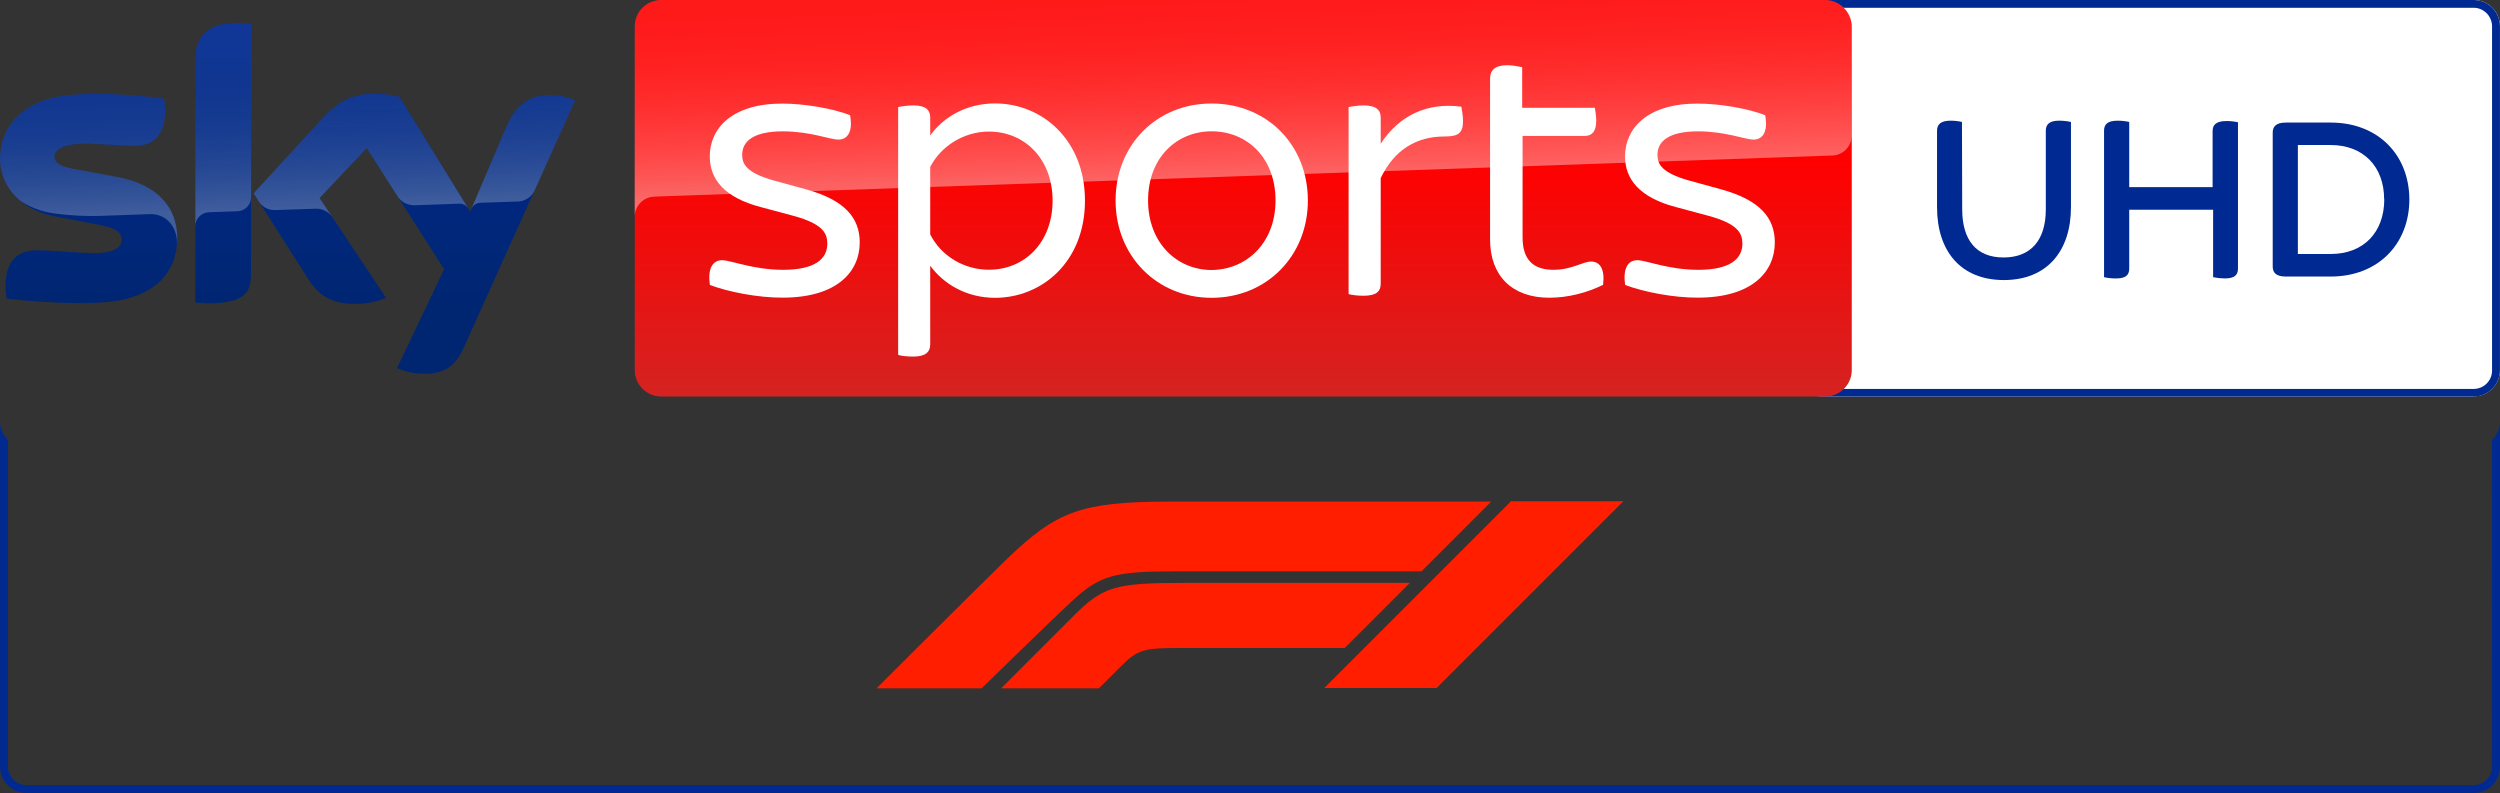<svg version="1.1" viewBox="0 0 3152.4 999.99" xml:space="preserve" xmlns="http://www.w3.org/2000/svg"><rect x="0" y="0" width="3152.4" height="999.99" fill="#333333" stroke="none"/><defs><linearGradient id="c" x1="361.97" x2="361.97" y1="275.19" y2="-167.32" gradientTransform="matrix(1.002 0 0 -1 0 304)" gradientUnits="userSpaceOnUse"><stop stop-color="#002A91" offset="0"/><stop stop-color="#002672" offset=".8"/></linearGradient><linearGradient id="a" x1="365.5" x2="359.65" y1="40.699" y2="208.23" gradientTransform="matrix(1.002 0 0 -1 0 304)" gradientUnits="userSpaceOnUse"><stop stop-color="#fff" offset="0"/><stop stop-color="#fff" stop-opacity=".835" offset=".12"/><stop stop-color="#fff" stop-opacity=".658" offset=".269"/><stop stop-color="#fff" stop-opacity=".511" offset=".419"/><stop stop-color="#fff" stop-opacity=".397" offset=".568"/><stop stop-color="#fff" stop-opacity=".315" offset=".716"/><stop stop-color="#fff" stop-opacity=".266" offset=".86"/><stop stop-color="#fff" stop-opacity=".25" offset="1"/></linearGradient><linearGradient id="d" x1="1832.1" x2="1832.1" y1="22.231" y2="41.461" gradientTransform="matrix(79.788 0 0 26 -144611 -578)" gradientUnits="userSpaceOnUse"><stop stop-color="#f00" offset=".4"/><stop stop-color="#D42321" offset="1"/></linearGradient><linearGradient id="b" x1="1569" x2="1560.3" y1="74.039" y2="323.14" gradientTransform="matrix(1 0 0 -1 1.453 304)" gradientUnits="userSpaceOnUse"><stop stop-color="#fff" offset="0"/><stop stop-color="#fff" stop-opacity=".835" offset=".12"/><stop stop-color="#fff" stop-opacity=".658" offset=".269"/><stop stop-color="#fff" stop-opacity=".511" offset=".419"/><stop stop-color="#fff" stop-opacity=".397" offset=".568"/><stop stop-color="#fff" stop-opacity=".315" offset=".716"/><stop stop-color="#fff" stop-opacity=".266" offset=".86"/><stop stop-color="#fff" stop-opacity=".25" offset="1"/></linearGradient></defs>
<path d="m500.54 464.2c10.518 4.6 21.837 7.1 33.256 7.1 26.144 0.6 40.468-9.4 50.986-32.8l140.34-312c-9.115-4.1-19.032-6.4-29.049-6.7-18.131-0.4-42.371 3.3-57.697 40.1l-45.376 106.9-89.15-144.6c-9.816-2.6-19.934-4-30.051-4.2-31.553 0-49.083 11.5-67.313 31.3l-86.646 94.4 69.617 109.4c12.922 19.9 29.85 30.1 57.397 30.1 13.723 0.2 27.346-2.3 40.068-7.5l-83.941-126 59.5-62.9 97.564 152.7zm-184.01-117.9c0 23-9.015 36.2-54.091 36.2-5.409 0-10.818-0.4-16.127-1.1v-305.2c0-23.2 7.913-47.4 53.29-47.4 5.71 0 11.419 0.6 16.929 1.7zm-93.057-46.1c0 43-28.147 74.2-85.244 80.4-41.37 4.4-101.27-0.8-129.72-4-1.002-4.9-1.603-9.9-1.703-15 0-37.4 20.234-46 39.266-46 19.833 0 50.986 3.5 74.125 3.5 25.543 0 33.256-8.6 33.256-16.9 0-10.7-10.217-15.2-30.051-19l-54.291-10.4c-45.076-8.6-69.116-39.8-69.116-72.8 0-40.1 28.448-73.6 84.442-79.8 42.371-4.6 93.958 0.6 122.21 4 1.002 4.7 1.502 9.5 1.502 14.4 0 37.4-19.833 45.5-38.865 45.5-14.625 0-37.363-2.7-63.307-2.7-26.344 0-37.363 7.3-37.363 16.1 0 9.4 10.418 13.2 26.945 16.1l51.787 9.6c53.19 9.7 76.128 40 76.128 77z" fill="url(#c)" stroke-width="1.001"/><path d="m725.22 126.5-51.387 114.2c-4.007 8.2-12.321 13.4-21.436 13.4l-46.879 1.6c-5.109 0.3-9.616 3.7-11.419 8.5v-0.1l44.275-104.2c15.426-36.8 39.667-40.5 57.697-40.1 10.117 0.3 19.934 2.6 29.149 6.7zm-134.63 136.6-86.746-140.9c-9.816-2.6-19.934-4-30.051-4.2-31.553 0-49.083 11.5-67.313 31.3l-86.646 94.4 6.912 10.9c4.508 6.8 12.321 10.7 20.535 10.3 4.107-0.1 45.977-1.6 49.383-1.7 8.514-0.7 16.728 3 21.837 9.8l-15.526-23.3 59.5-62.9 39.967 62.5c4.908 6.2 12.521 9.7 20.434 9.5 2.103-0.1 54.392-1.9 56.796-2 4.407 0.1 8.614 2.5 10.918 6.3zm-290.99-234.2c-45.376 0-53.29 24.2-53.29 47.4v209c0-9.6 7.713-17.4 17.329-17.7l35.159-1.2c9.816 0 17.83-8 17.83-17.8v-218c-5.71-1.2-11.319-1.8-17.029-1.7zm-152.16 194.2-51.787-9.6c-16.528-2.9-26.945-6.7-26.945-16.1 0-8.8 11.019-16.1 37.363-16.1 25.944 0 48.682 2.7 63.307 2.7 19.032 0 38.865-8.1 38.865-45.5 0-4.8-0.501-9.7-1.502-14.4-28.248-3.5-79.835-8.6-122.21-4-56.095 6.2-84.542 39.8-84.542 79.8 0.1 21.4 10.217 41.6 27.346 54.5 12.621 7.8 26.845 12.9 41.57 14.8 19.232 2.6 38.565 3.6 57.898 3 6.11-0.2 51.787-1.8 61.804-2.2 23.139-0.8 35.76 18.9 34.458 38.7 0-0.3 0-0.5 0.1-0.8v-0.2c0.2-2.6 0.301-5.2 0.301-7.8 0-36.7-22.939-67-76.028-76.8z" enable-background="new    " fill="url(#a)" opacity=".25" stroke-width="1.001"/><path d="m3119.1 500h-820.94c-18.395 0.049-33.334-14.85-33.333-33.245v-433.24c-0.098-18.479 14.855-33.51 33.333-33.51h820.68c18.513-0.147 33.549 14.82 33.548 33.333v433.24c1e-4 18.395-14.888 33.294-33.283 33.245" fill="#fff"/><path d="m3119.2 9.811c12.79 0 23.182 10.628 23.182 23.437v434c0 12.809-10.392 23.165-23.182 23.165h-821.03c-13.062 0-23.403-10.356-23.403-23.165v-434c0-12.809 10.341-23.437 23.403-23.437h821.03m0-9.811h-821.03c-18.504 0-33.472 14.989-33.472 33.248v433.5c0 18.259 14.968 33.248 33.472 33.248h821.03c18.233 0 33.15-14.989 33.15-33.248v-433.5c0-18.259-14.917-33.248-33.15-33.248" fill="#002a91"/><path d="m3038.1 251.46c0 55.349-38.638 97.259-99.293 97.259h-56.499c-12.202 0-16.511-4.863-16.511-12.644v-168.88c0-7.692 4.309-12.644 16.511-12.644h56.499c60.654 0 99.293 41.556 99.293 97.259m-31.796-0.401c0-41.556-26.383-68.546-67.497-68.546h-41.291v137.38h41.468c41.114 0 67.497-26.926 67.497-69.189" fill="#002a91"/><path d="m2822 153.76v184.79c0 8.134-4.067 12.555-16.711 12.555-5.05-0.052-9.682-0.585-14.631-1.591v-85.057h-105.79v74.094c0 8.134-4.067 12.555-16.711 12.555-5.055 0.05-10.099-0.484-15.031-1.591v-184.7c0-7.781 4.067-12.644 17.064-12.644 4.936-0.004 9.857 0.529 14.677 1.591v82.228h105.14v-70.734c0-7.781 4.321-12.644 17.584-12.644 4.936-0.004 9.857 0.529 14.677 1.591" fill="#002a91"/><path d="m2611.4 153.76v107.43c0 55.349-30.15 91.954-84.615 91.954s-84.262-36.605-84.262-91.954v-96.375c0-7.781 4.509-12.644 17.064-12.644 4.936-0.004 9.557 0.529 14.377 1.591l0.3 110.34c0.105 38.638 17.684 60.566 52.166 60.566 34.483 0 53.25-21.927 53.25-60.566v-99.293c0-7.781 4.31-12.644 16.865-12.644 4.936-0.004 9.857 0.529 14.677 1.591" fill="#002a91"/><g display="none"><path d="m3175.3 500h-877.1c-18.395 0.049-33.334-14.85-33.333-33.245v-433.24c-0.098-18.479 14.855-33.51 33.333-33.51h876.83c18.513-0.147 33.599 14.82 33.599 33.333v433.24c1e-4 18.395-14.938 33.294-33.333 33.245" display="inline" fill="#fff"/><path d="m3175.3 9.797c12.79 0 23.132 10.613 23.132 23.403v432.87c0 12.79-10.341 23.131-23.132 23.131h-877.09c-13.062 0-23.403-10.341-23.403-23.131v-432.87c0-12.79 10.341-23.403 23.403-23.403h877.09m0-9.797h-877.09c-18.504 0-33.472 14.967-33.472 33.2v432.87c0 18.233 14.968 33.2 33.472 33.2h877.09c18.233 0 33.2-14.967 33.2-33.2v-432.87c0-18.233-14.968-33.2-33.2-33.2" display="inline" fill="#002a91"/><path d="m2649.6 152.76v106.94c0 57.915-27.956 93.393-84.917 93.393-56.961 0-84.562-35.478-84.562-93.393v-95.834c0-7.818 4.584-12.704 17.184-12.704 4.953-4e-3 10.391 0.532 15.228 1.599v107.48c0 38.823 17.189 63.389 51.795 63.389 34.606 0 52.879-24.567 52.879-63.389v-96.376c0-7.818 4.672-12.704 17.272-12.704 4.953-4e-3 10.106 0.532 14.943 1.599" fill="#002a91" stroke-width="1.004"/><path d="m3084.3 252.89c0 56.733-38.948 99.691-100.09 99.691h-56.952c-12.3 0-16.845-4.984-16.845-12.96v-173.1c0-7.885 4.545-12.96 16.845-12.96h56.952c61.141 0 100.09 42.595 100.09 99.691" fill="#002a91" stroke-width="1.016"/><path d="m3051.1 253.34c0-42.398-26.275-69.731-66.904-69.731h-40.304v140.09h37.943c39.098 0 68.269-26.043 69.44-70.724" fill="#fff" stroke-width="1.004"/><path d="m2864.4 152.77v186.28c0 8.2-4.7 12.656-17.445 12.656-5.09-0.053-10.763-0.59-15.751-1.604v-85.74h-119.1 5.291l-2.289-28.699h-5.32 121.06v-71.301c0-7.843 5.056-12.745 18.425-12.745 4.976-4e-3 10.537 0.533 15.395 1.604" fill="#002a91" stroke-width="1.008"/><path d="m2727.5 152.77v186.28c0 8.2-4.7 12.656-17.445 12.656-5.09-0.053-10.763-0.59-15.751-1.604l-0.356-185.74c0-7.843 5.056-12.745 18.425-12.745 4.976-4e-3 10.537 0.533 15.395 1.604" fill="#002a91" stroke-width="1.008"/></g><path d="m2301.3 0h-1467.6c-18.298 0-33.296 15-33.296 33.3v433.4c0 18.3 14.998 33.3 33.296 33.3h1468c18.297 0 33.295-15 33.295-33.3v-433.4c-0.4-18.3-15.398-33.3-33.696-33.3z" fill="url(#d)"/><path d="m824.35 248s1.1-0.1 3.2-0.2c98.587-3.5 1482.4-51.7 1482.4-51.7 13.898-0.1 24.997-11.5 24.896-25.3v-137.5c0-18.4-14.898-33.3-33.295-33.3h-1467.9c-18.398 0-33.296 14.9-33.296 33.3v240.7c-0.4-13.6 10.299-25.3 23.997-26z" enable-background="new    " fill="url(#b)" opacity=".4"/><path d="m895.1 359.32c-2.904-20.4 3.305-31.2 15.422-31.2 11.216 0 38.857 12.1 77.212 12.1 40.459 0 55.481-14.2 55.481-32.9 0-13.3-5.809-25-42.161-35l-41.761-11.2c-46.267-12.1-64.294-35.4-64.294-63.8 0-35.4 27.941-66.7 91.333-66.7 28.341 0 63.893 6.2 85.524 14.6 3.805 20-2.504 30.8-14.621 30.8-10.816 0-35.452-10.4-70.102-10.4-37.555 0-51.275 12.9-51.275 29.6 0 11.7 5.408 22.5 38.857 32.1l42.562 11.7c47.569 13.3 66.797 35.4 66.797 66.7 0 36.7-28.341 69.6-97.241 69.6-30.845 0.2-68.8-7.3-91.734-16z" fill="#fff" stroke-width="1.001"/><path d="m1368.1 253.02c0 77.1-54.239 122.5-113.38 122.5-35.426 0-64.246-16.7-81.759-40.4v99.1c0 9.2-5.404 15.4-21.215 15.4-7.906 0-15.411-0.8-19.214-2.1v-312.5c3.803-0.8 11.208-2.1 19.214-2.1 15.811 0 21.215 5.8 21.215 15.4v22.5c17.112-23.8 46.233-40.4 81.759-40.4 59.143 0 113.38 45.8 113.38 122.6zm-40.83 0c0-51.7-34.225-87.1-80.458-87.1-31.222 0-60.444 18.3-73.853 44.6v85c13.31 26.7 42.13 44.6 73.853 44.6 46.233 0 80.458-35.4 80.458-87.1z" fill="#fff" stroke-width="1"/><path d="m1406.7 252.82c0-70.114 51.8-122.3 121.03-122.3 69.735 0 121.44 52.185 121.44 122.3 0 69.714-51.8 122.7-121.44 122.7-69.234 0-121.03-52.987-121.03-122.7zm201.69 0c0-54.289-36.27-87.242-80.556-87.242-43.885 0-80.156 32.954-80.156 87.242 0 53.387 36.27 87.643 80.156 87.643 44.185-0.401 80.556-34.256 80.556-87.643z" fill="#fff" stroke-width="1.002"/><path d="m1844.8 152.52c0 16.2-6.699 19.6-23.797 19.6-33.796 0-62.492 15.8-79.99 52.5v132.9c0 10-5.399 15.4-21.697 15.4-6.699 0-14.598-0.8-18.797-2.1v-235.8c3.8-0.8 11.698-2.1 18.797-2.1 16.198 0 21.697 5.8 21.697 15.4v32.9c22.897-35 57.892-52.5 101.69-46.7 0.5 3.4 2.1 10.9 2.1 18z" fill="#fff" stroke-width="1"/><path d="m2021.4 359.21c-20.397 10.007-44.194 16.211-67.891 16.211-46.694 0-74.59-27.519-74.59-73.35v-202.74c0-10.407 5.799-17.112 21.697-17.112 6.699 0 14.598 1.701 18.798 2.502v51.235h91.688c0.4 3.302 1.7 10.407 1.7 16.211 0 14.21-5.799 19.213-14.598 19.213h-78.29v127.99c0 27.519 12.898 40.828 38.795 40.828 23.797 0 36.695-10.407 47.894-10.407 11.098 0.2 17.298 9.807 14.798 29.42z" fill="#fff" stroke-width="1"/><path d="m2049.2 359.32c-2.9-20.4 3.3-31.2 15.398-31.2 11.299 0 38.795 12.1 77.09 12.1 40.395 0 55.393-14.2 55.393-32.9 0-13.3-5.799-25-42.094-35l-41.694-11.2c-46.194-12.1-64.192-35.4-64.192-63.8 0-35.4 27.896-66.7 91.288-66.7 28.296 0 63.692 6.2 85.389 14.6 3.8 20-2.5 30.8-14.598 30.8-10.799 0-35.396-10.4-69.991-10.4-37.495 0-51.193 12.9-51.193 29.6 0 11.7 5.399 22.5 38.795 32.1l42.494 11.7c47.494 13.3 66.691 35.4 66.691 66.7 0 36.7-28.296 69.6-97.087 69.6-30.796 0.2-68.791-7.3-91.688-16z" fill="#fff" stroke-width="1"/><path d="m3152.4 531.08c-0.05 8.96-3.681 17.527-10.084 23.797l0.088 411.81c-0.012 12.866-10.441 23.295-23.312 23.307h-3085.7c-12.857-0.048-23.266-10.455-23.314-23.307v-411.8c-6.143-6.027-9.726-14.187-10.004-22.787v434.59c-0.007 18.398 14.914 33.315 33.318 33.309h3085.6c18.454 0.086 33.449-14.862 33.418-33.309z" fill="#002a91"/><path d="m1349.5 760c-25.833 24.167-81.667 78.75-111.67 107.92h-132.5s106.25-106.25 165.42-164.17c60.833-57.917 91.25-71.25 202.92-71.25h406.67l-87.915 87.917h-310.42c-78.75 0-96.25 5.417-132.5 39.583zm428.33-25h-285c-86.665 0-102.08 4.583-139.17 41.667l-91.25 91.25h123.33l29.583-29.583c19.167-19.167 29.167-21.25 70-21.25h210.42zm33.75 132.5 235.42-235.42h-141.67l-235.42 235.42z" fill="#ff1e00"/></svg>
